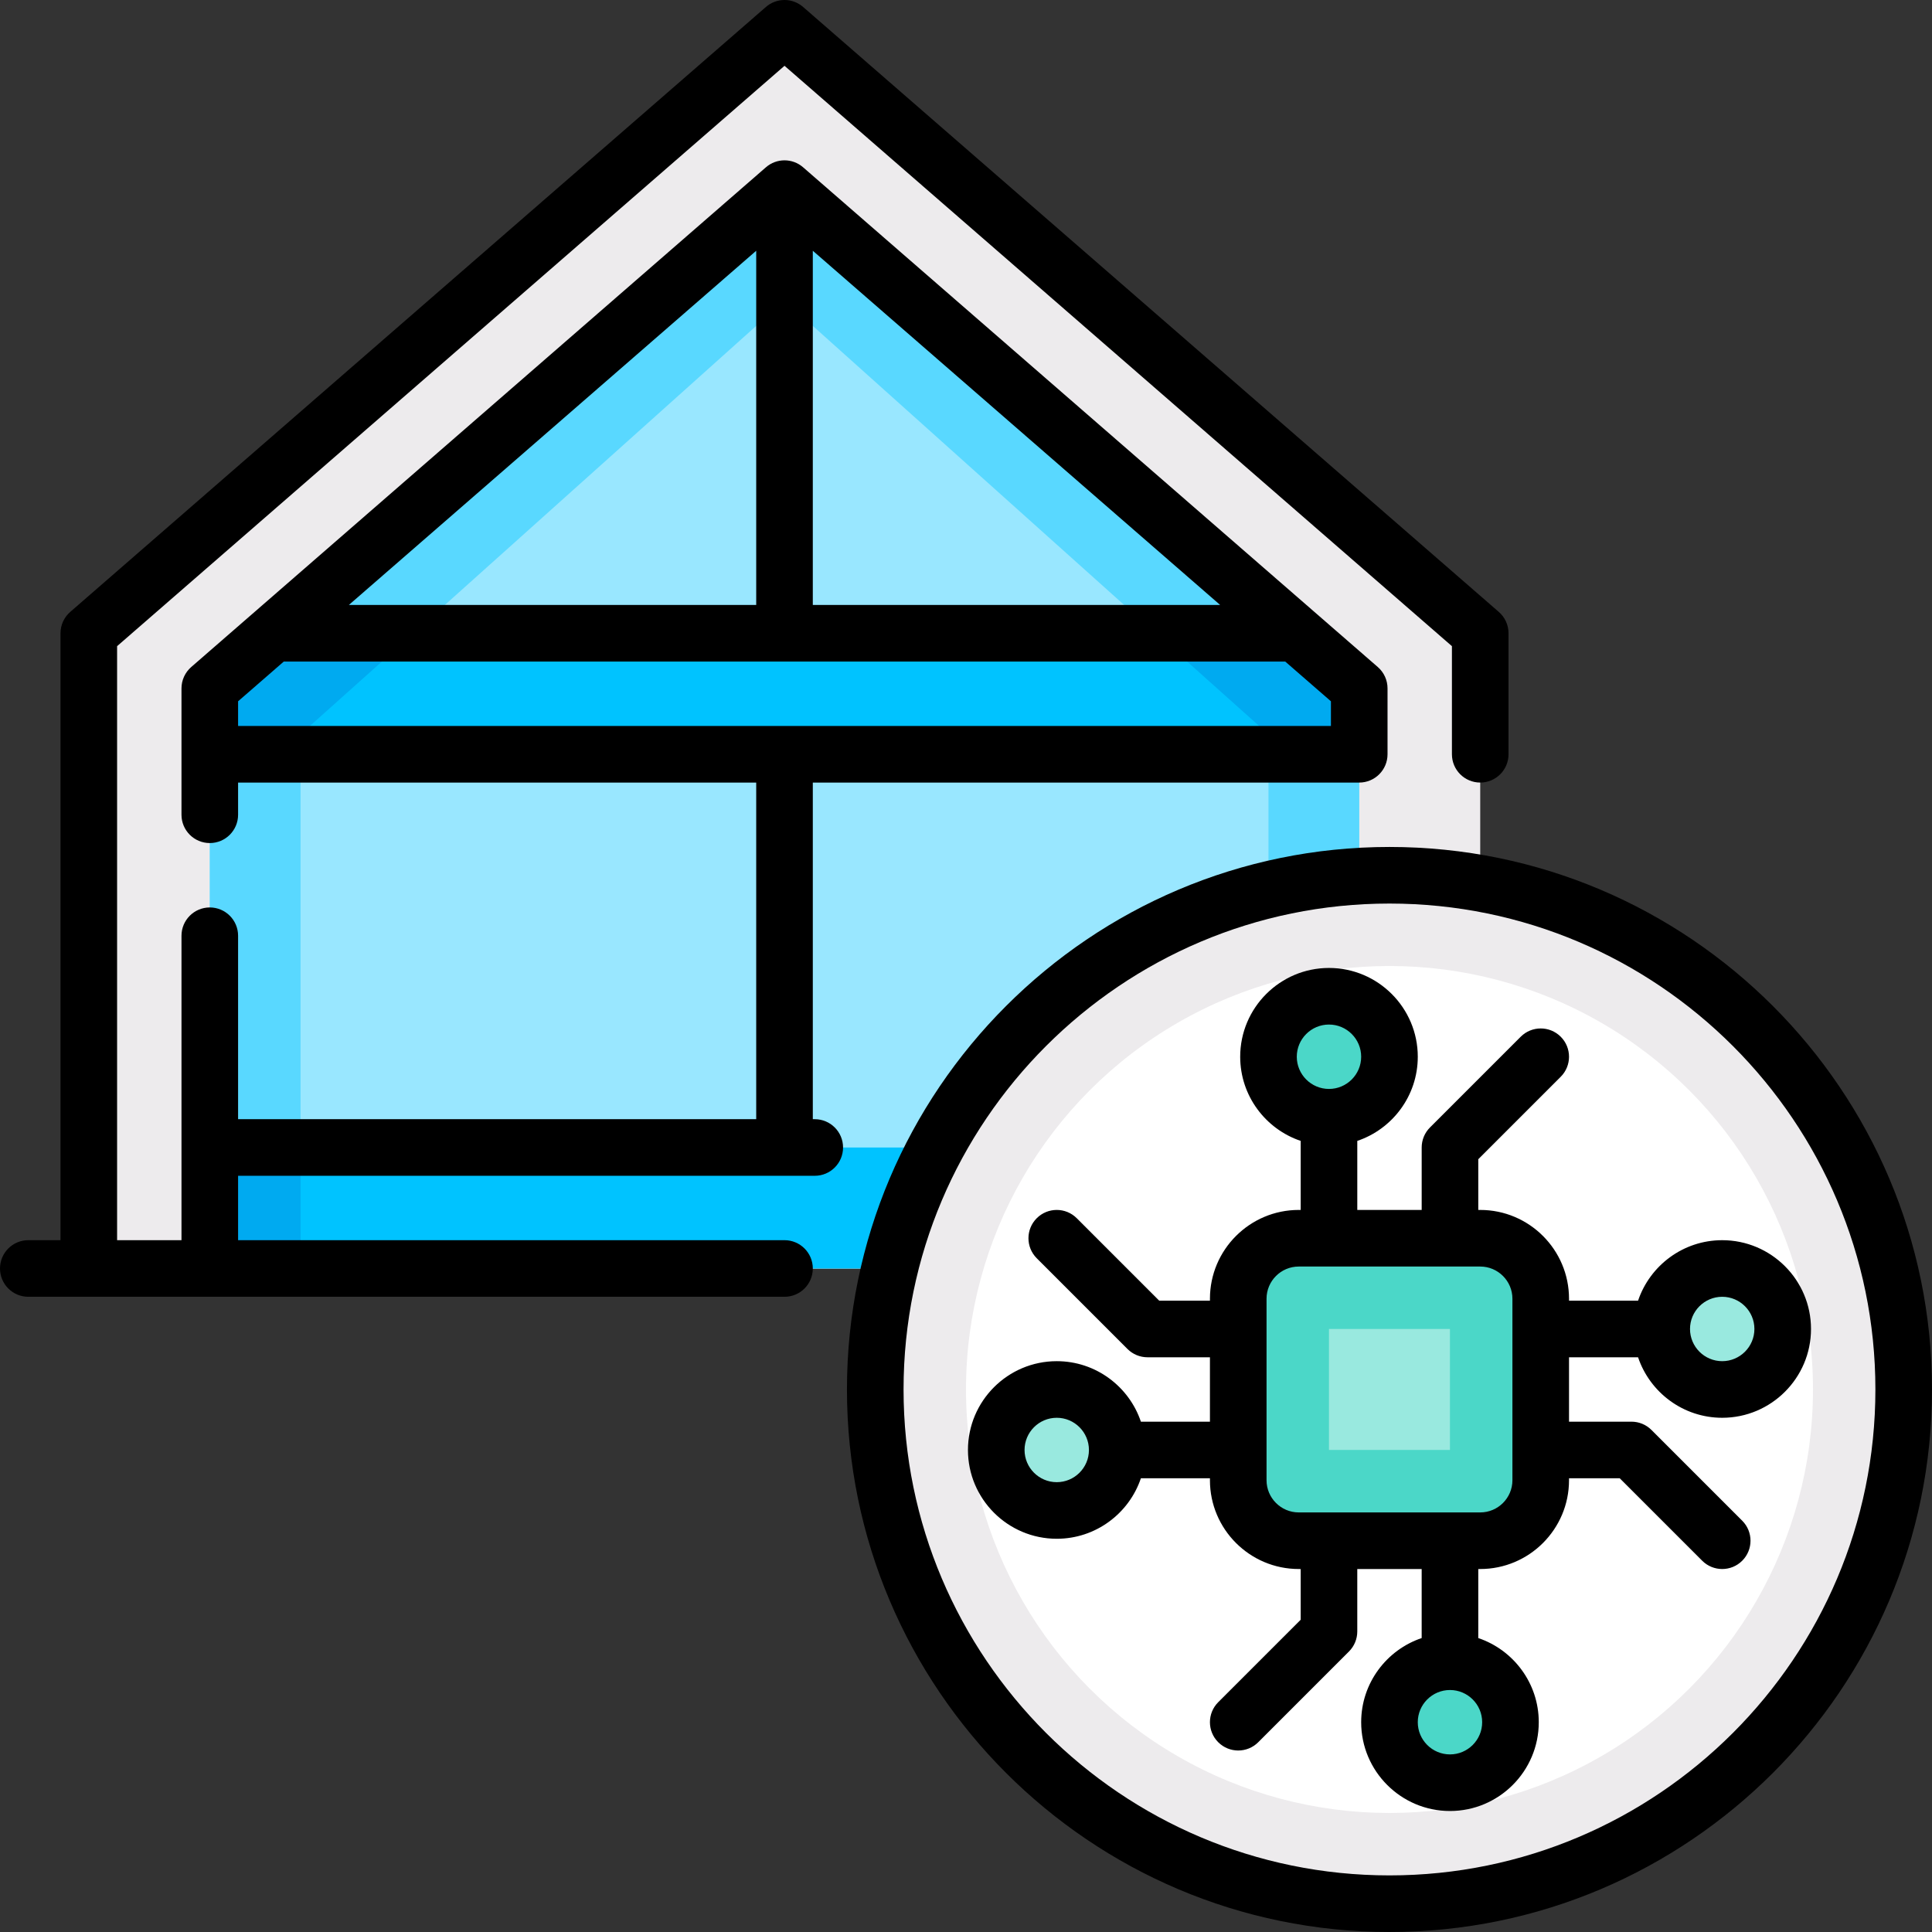 <?xml version="1.0" encoding="iso-8859-1"?>
<!-- Generator: Adobe Illustrator 19.0.0, SVG Export Plug-In . SVG Version: 6.00 Build 0)  -->
<svg version="1.1" id="Capa_1" xmlns="http://www.w3.org/2000/svg" xmlns:xlink="http://www.w3.org/1999/xlink" x="0px" y="0px"
	 viewBox="0 0 512 512" style="enable-background:new 0 0 512 512;" xml:space="preserve">
<rect x="0" y="0" width="512" height="512" fill="#333333" stroke="none"/>
<polygon style="fill:#EDEBED;" points="207.903,7.5 23.532,167.823 23.532,336.162 392.274,336.162 392.274,167.823 "/>
<polygon style="fill:#99E7FF;" points="360.21,336.162 55.597,336.162 55.597,183.855 207.903,47.581 360.21,183.855 "/>
<polygon style="fill:#59D8FF;" points="207.903,47.581 55.597,183.855 55.597,336.162 79.645,336.162 79.645,194.607 
	207.903,79.645 336.161,194.607 336.161,336.162 360.21,336.162 360.21,183.855 "/>
<rect x="55.6" y="304.1" style="fill:#00C3FF;" width="304.61" height="32.06"/>
<g>
	<rect x="55.6" y="304.1" style="fill:#00AAF0;" width="24.05" height="32.06"/>
	<rect x="336.16" y="304.1" style="fill:#00AAF0;" width="24.05" height="32.06"/>
</g>
<polygon style="fill:#00C3FF;" points="73.515,167.823 55.597,183.855 55.597,199.887 360.21,199.887 360.21,183.855 
	342.291,167.823 "/>
<g>
	<polygon style="fill:#00AAF0;" points="79.645,194.607 109.581,167.823 73.515,167.823 55.597,183.855 55.597,199.887 
		79.645,199.887 	"/>
	<polygon style="fill:#00AAF0;" points="342.291,167.823 306.226,167.823 336.161,194.607 336.161,199.887 360.21,199.887 
		360.21,183.855 	"/>
</g>
<circle style="fill:#EDEBED;" cx="368.23" cy="368.23" r="136.27"/>
<circle style="fill:#FFFFFF;" cx="368.23" cy="368.23" r="112.23"/>
<g>
	<circle style="fill:#99E9DF;" cx="280.05" cy="384.26" r="16.03"/>
	<circle style="fill:#99E9DF;" cx="456.4" cy="352.19" r="16.03"/>
</g>
<g>
	<circle style="fill:#4BD7C8;" cx="352.19" cy="280.05" r="16.03"/>
	<circle style="fill:#4BD7C8;" cx="384.26" cy="456.4" r="16.03"/>
	<path style="fill:#4BD7C8;" d="M392.274,408.307h-48.097c-8.854,0-16.032-7.178-16.032-16.032v-48.097
		c0-8.854,7.178-16.032,16.032-16.032h48.097c8.854,0,16.032,7.178,16.032,16.032v48.097
		C408.307,401.129,401.129,408.307,392.274,408.307z"/>
</g>
<rect x="352.19" y="352.19" style="fill:#99E9DF;" width="32.06" height="32.06"/>
<path d="M368.226,224.452c-79.277,0-143.774,64.497-143.774,143.774S288.948,512,368.226,512S512,447.503,512,368.226
	S447.503,224.452,368.226,224.452z M368.226,497c-71.006,0-128.774-57.768-128.774-128.774s57.768-128.774,128.774-128.774
	S497,297.219,497,368.226S439.232,497,368.226,497z"/>
<path d="M434.104,359.694c3.139,9.308,11.946,16.032,22.3,16.032c12.976,0,23.532-10.557,23.532-23.532
	s-10.557-23.532-23.532-23.532c-10.354,0-19.16,6.724-22.3,16.032h-18.297v-0.516c0-12.976-10.557-23.532-23.532-23.532h-0.516
	v-13.442l21.852-21.852c2.929-2.929,2.929-7.678,0-10.606c-2.929-2.929-7.678-2.929-10.606,0l-24.048,24.048
	c-1.407,1.406-2.197,3.314-2.197,5.303v16.548h-17.065v-18.297c9.308-3.139,16.032-11.946,16.032-22.3
	c0-12.976-10.557-23.532-23.532-23.532s-23.532,10.557-23.532,23.532c0,10.354,6.724,19.16,16.032,22.3v18.297h-0.516
	c-12.976,0-23.532,10.557-23.532,23.532v0.516h-13.442l-21.852-21.852c-2.929-2.929-7.678-2.929-10.606,0
	c-2.929,2.929-2.929,7.678,0,10.606l24.048,24.048c1.406,1.407,3.314,2.197,5.303,2.197h16.548v17.065h-18.297
	c-3.139-9.309-11.946-16.033-22.3-16.033c-12.976,0-23.532,10.557-23.532,23.533c0,12.976,10.557,23.532,23.532,23.532
	c10.354,0,19.16-6.724,22.3-16.032h18.297v0.516c0,12.976,10.557,23.532,23.532,23.532h0.516v13.442L322.842,451.1
	c-2.929,2.929-2.929,7.678,0,10.606c1.464,1.464,3.384,2.197,5.303,2.197s3.839-0.732,5.303-2.197l24.048-24.048
	c1.407-1.406,2.197-3.314,2.197-5.303v-16.548h17.065v18.297c-9.308,3.139-16.033,11.946-16.033,22.3
	c0,12.976,10.557,23.532,23.533,23.532c12.976,0,23.532-10.557,23.532-23.532c0-10.354-6.724-19.16-16.032-22.3v-18.297h0.516
	c12.976,0,23.532-10.557,23.532-23.532v-0.516h13.442L451.1,413.61c1.464,1.464,3.384,2.197,5.303,2.197s3.839-0.732,5.303-2.197
	c2.929-2.929,2.929-7.678,0-10.606l-24.048-24.048c-1.406-1.407-3.314-2.197-5.303-2.197h-16.548v-17.065H434.104z M456.403,343.661
	c4.705,0,8.532,3.828,8.532,8.532s-3.828,8.532-8.532,8.532s-8.532-3.828-8.532-8.532S451.699,343.661,456.403,343.661z
	 M352.193,271.516c4.705,0,8.532,3.828,8.532,8.532s-3.828,8.532-8.532,8.532s-8.532-3.828-8.532-8.532
	S347.489,271.516,352.193,271.516z M280.048,392.791c-4.705,0-8.532-3.828-8.532-8.532c0-4.705,3.828-8.533,8.532-8.533
	s8.532,3.828,8.532,8.533C288.581,388.963,284.753,392.791,280.048,392.791z M384.258,464.936c-4.705,0-8.533-3.828-8.533-8.532
	s3.828-8.532,8.533-8.532s8.532,3.828,8.532,8.532S388.963,464.936,384.258,464.936z M400.807,392.275
	c0,4.705-3.828,8.532-8.532,8.532h-48.097c-4.705,0-8.532-3.828-8.532-8.532v-48.097c0-4.705,3.828-8.532,8.532-8.532h48.097
	c4.705,0,8.532,3.828,8.532,8.532L400.807,392.275L400.807,392.275z"/>
<path d="M215.92,296.597h-0.516v-89.209H360.21c4.142,0,7.5-3.358,7.5-7.5V182.43c0-2.171-0.94-4.235-2.579-5.66L212.825,44.332
	c-2.822-2.454-7.021-2.454-9.843,0L50.675,176.771c-1.638,1.424-2.579,3.489-2.579,5.66v33.488c0,4.142,3.358,7.5,7.5,7.5
	s7.5-3.358,7.5-7.5v-8.531h137.307v89.209H63.097v-48.614c0-4.142-3.358-7.5-7.5-7.5s-7.5,3.358-7.5,7.5v80.678H31.032V171.24
	L207.903,17.439L384.775,171.24v28.647c0,4.142,3.358,7.5,7.5,7.5s7.5-3.358,7.5-7.5v-32.064c0-2.171-0.94-4.235-2.579-5.66
	L212.825,1.841c-2.822-2.454-7.021-2.454-9.843,0L18.611,162.163c-1.638,1.424-2.579,3.489-2.579,5.66v160.838H7.5
	c-4.142,0-7.5,3.358-7.5,7.5s3.358,7.5,7.5,7.5h200.403c4.142,0,7.5-3.358,7.5-7.5s-3.358-7.5-7.5-7.5H63.097v-17.064H215.92
	c4.142,0,7.5-3.358,7.5-7.5S220.062,296.597,215.92,296.597z M92.451,160.323l107.953-93.87v93.87H92.451z M215.403,66.453
	l107.952,93.87H215.403V66.453z M63.097,185.848l12.104-10.525h265.405l12.104,10.525v6.54H63.097V185.848z"/>
<g>
</g>
<g>
</g>
<g>
</g>
<g>
</g>
<g>
</g>
<g>
</g>
<g>
</g>
<g>
</g>
<g>
</g>
<g>
</g>
<g>
</g>
<g>
</g>
<g>
</g>
<g>
</g>
<g>
</g>
</svg>
